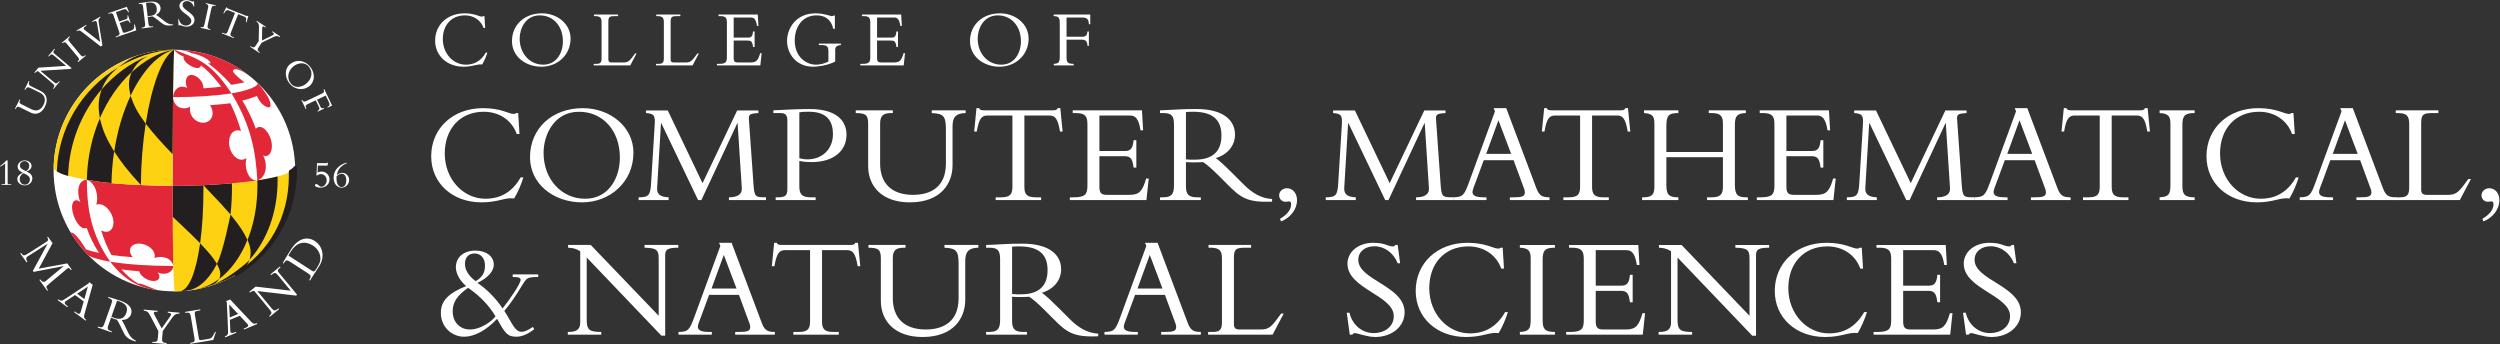 <?xml version="1.0" encoding="UTF-8" standalone="no"?>
<svg
   xmlns:dc="http://purl.org/dc/elements/1.1/"
   xmlns:cc="http://creativecommons.org/ns#"
   xmlns:rdf="http://www.w3.org/1999/02/22-rdf-syntax-ns#"
   xmlns:svg="http://www.w3.org/2000/svg"
   xmlns="http://www.w3.org/2000/svg"
   viewBox="0 0 693.013 95.36"
   height="95.36"
   width="693.013"
   xml:space="preserve"
   id="svg2"
   version="1.1"><rect x="0" y="0" width="693.013" height="95.36" fill="#333333" stroke="none"/><defs
     id="defs6" /><g
     transform="matrix(1.333,0,0,-1.333,0,95.36)"
     id="g10"><g
       transform="scale(0.1)"
       id="g12"><path
         id="path14"
         style="fill:#ffffff;fill-opacity:1;fill-rule:nonzero;stroke:none"
         d="m 1005.69,657.223 c -5.61,15.808 -20.229,26.175 -38.756,26.175 -28.387,0 -46.071,-20.566 -46.071,-49.125 0,-30.765 22.102,-53.375 47.942,-53.375 13.425,0 29.918,4.59 41.475,25.161 h 3.23 c -2.21,-7.653 -6.8,-18.188 -10.88,-24.821 -10.884,1.532 -18.36,-4.59 -38.415,-4.59 -34.508,0 -59.328,22.782 -59.328,54.227 0,32.977 25.5,56.777 61.027,56.777 21.414,0 30.594,-6.804 35.866,-6.804 1.87,0 2.72,0.507 3.06,1.023 h 2.55 l 1.53,-24.648 h -3.23" /><path
         id="path16"
         style="fill:#ffffff;fill-opacity:1;fill-rule:nonzero;stroke:none"
         d="m 1122.48,683.398 c -29.92,0 -41.82,-27.875 -41.82,-48.273 0,-31.785 21.59,-54.227 48.96,-54.227 27.71,0 40.97,24.477 40.97,48.618 0,31.617 -20.06,53.882 -48.11,53.882 z m 3.57,-106.75 c -33.32,0 -61.36,21.418 -61.36,53.204 0,33.828 26,57.8 62.21,57.8 32.13,0 59.66,-21.929 59.66,-52.527 0,-34.34 -27.53,-58.477 -60.51,-58.477" /><path
         id="path18"
         style="fill:#ffffff;fill-opacity:1;fill-rule:nonzero;stroke:none"
         d="m 1310.67,579.371 h -75.98 v 3.227 h 5.61 c 7.82,0 10.71,2.554 10.71,11.218 v 75.305 c 0,9.008 -2.72,12.75 -13.43,12.75 h -2.38 v 3.227 h 50.14 v -3.227 h -6.29 c -11.05,0 -13.94,-1.191 -13.94,-11.73 v -78.364 c 0,-4.589 1.87,-6.289 6.8,-6.289 h 24.99 c 10.03,0 13.09,3.91 23.8,18.7 h 3.05 l -13.08,-24.817" /><path
         id="path20"
         style="fill:#ffffff;fill-opacity:1;fill-rule:nonzero;stroke:none"
         d="m 1440.21,579.371 h -75.99 v 3.227 h 5.61 c 7.82,0 10.71,2.554 10.71,11.218 v 75.305 c 0,9.008 -2.72,12.75 -13.43,12.75 h -2.37 v 3.227 h 50.14 v -3.227 h -6.29 c -11.05,0 -13.94,-1.191 -13.94,-11.73 v -78.364 c 0,-4.589 1.87,-6.289 6.8,-6.289 h 24.99 c 10.02,0 13.09,3.91 23.79,18.7 h 3.07 l -13.09,-24.817" /><path
         id="path22"
         style="fill:#ffffff;fill-opacity:1;fill-rule:nonzero;stroke:none"
         d="m 1569.23,617.617 h -3.22 c -1.37,12.071 -4.59,13.426 -11.57,13.426 h -28.72 V 594.84 c 0,-7.82 2.89,-9.352 9.18,-9.352 h 26.17 c 11.9,0 15.47,4.59 19.72,19.207 h 3.06 l -2.72,-25.324 h -90.26 v 3.227 h 4.76 c 13.6,0 15.98,3.742 15.98,13.941 v 71.731 c 0,9.519 -2.21,13.601 -13.6,13.601 h -3.74 v 3.227 h 81.59 l 1.36,-23.629 h -3.05 c -2.22,14.449 -6.46,17.511 -12.58,17.511 h -35.87 v -41.816 h 30.43 c 6.12,0 9.01,2.891 9.86,12.746 h 3.22 v -32.293" /><path
         id="path24"
         style="fill:#ffffff;fill-opacity:1;fill-rule:nonzero;stroke:none"
         d="m 1736.85,587.359 c -16.83,-8.668 -38.42,-10.711 -45.56,-10.711 -37.22,0 -54.56,28.727 -54.56,53.547 0,25.496 17.85,57.457 59.32,57.457 18.19,0 30.26,-5.781 33.83,-5.781 1.53,0 2.89,0.34 3.91,1.192 h 2.38 v -27.54 h -3.4 c -4.59,21.25 -19.04,27.875 -34.85,27.875 -29.91,0 -45.21,-24.816 -45.21,-52.183 0,-34.848 24.48,-50.317 44.02,-50.317 7.83,0 16.49,1.7 26.01,6.461 v 21.418 c 0,9.688 -3.4,12.918 -13.6,12.918 h -6.29 v 3.059 h 45.9 v -3.059 c -8.5,-0.507 -11.9,-3.398 -11.9,-10.711 v -23.625" /><path
         id="path26"
         style="fill:#ffffff;fill-opacity:1;fill-rule:nonzero;stroke:none"
         d="m 1867.41,617.617 h -3.23 c -1.36,12.071 -4.59,13.426 -11.56,13.426 H 1823.9 V 594.84 c 0,-7.82 2.89,-9.352 9.18,-9.352 h 26.17 c 11.9,0 15.47,4.59 19.72,19.207 h 3.06 l -2.72,-25.324 h -90.26 v 3.227 h 4.76 c 13.6,0 15.98,3.742 15.98,13.941 v 71.731 c 0,9.519 -2.21,13.601 -13.6,13.601 h -3.74 v 3.227 h 81.59 l 1.36,-23.629 h -3.06 c -2.21,14.449 -6.46,17.511 -12.58,17.511 h -35.86 v -41.816 h 30.42 c 6.12,0 9.01,2.891 9.86,12.746 h 3.23 v -32.293" /><path
         id="path28"
         style="fill:#ffffff;fill-opacity:1;fill-rule:nonzero;stroke:none"
         d="m 2074.98,683.398 c -29.92,0 -41.82,-27.875 -41.82,-48.273 0,-31.785 21.6,-54.227 48.96,-54.227 27.71,0 40.97,24.477 40.97,48.618 0,31.617 -20.06,53.882 -48.11,53.882 z m 3.57,-106.75 c -33.32,0 -61.36,21.418 -61.36,53.204 0,33.828 26,57.8 62.21,57.8 32.13,0 59.67,-21.929 59.67,-52.527 0,-34.34 -27.54,-58.477 -60.52,-58.477" /><path
         id="path30"
         style="fill:#ffffff;fill-opacity:1;fill-rule:nonzero;stroke:none"
         d="m 2264.36,619.996 h -2.89 c -0.34,9.856 -3.91,12.918 -12.07,12.918 h -31.45 v -37.226 c 0,-9.516 2.05,-13.09 14.79,-13.09 v -3.227 h -41.3 v 3.227 c 10.54,0.683 12.41,2.89 12.41,16.66 v 66.637 c 0,10.878 -0.85,15.804 -12.75,15.976 v 3.227 h 76.15 v -20.059 h -2.89 c -0.17,9.863 -3.57,13.941 -14.11,13.941 h -32.3 v -39.949 h 33.66 c 6.29,0 9.35,3.571 9.86,10.879 h 2.89 v -29.914" /><path
         id="path32"
         style="fill:#ffffff;fill-opacity:1;fill-rule:nonzero;stroke:none"
         d="m 1074.58,436.762 c -9.9,27.902 -35.7,46.203 -68.4,46.203 -50.094,0 -81.293,-36.301 -81.293,-86.699 0,-54.293 39,-94.196 84.593,-94.196 23.7,0 52.8,8.106 73.2,44.395 h 5.7 c -3.9,-13.496 -12,-32.09 -19.2,-43.789 -19.2,2.695 -32.4,-8.106 -67.8,-8.106 -60.892,0 -104.692,40.196 -104.692,95.7 0,58.191 44.996,100.195 107.692,100.195 37.8,0 54,-12.004 63.3,-12.004 3.3,0 4.8,0.902 5.4,1.801 h 4.5 l 2.7,-43.5 h -5.7" /><path
         id="path34"
         style="fill:#ffffff;fill-opacity:1;fill-rule:nonzero;stroke:none"
         d="m 1204.18,482.965 c -52.8,0 -73.79,-49.199 -73.79,-85.203 0,-56.09 38.09,-95.692 86.39,-95.692 48.9,0 72.3,43.203 72.3,85.797 0,55.793 -35.4,95.098 -84.9,95.098 z m 6.3,-188.395 c -58.8,0 -108.3,37.793 -108.3,93.895 0,59.699 45.9,102 109.8,102 56.7,0 105.3,-38.703 105.3,-92.703 0,-60.594 -48.6,-103.192 -106.8,-103.192" /><path
         id="path36"
         style="fill:#ffffff;fill-opacity:1;fill-rule:nonzero;stroke:none"
         d="m 1451.68,299.375 -76.5,159.887 h -0.6 l -8.1,-134.996 c -0.9,-15.301 10.5,-18.602 24,-19.2 v -5.691 h -62.39 v 5.691 c 21.9,0 24.6,4.797 26.09,32.102 l 7.2,116.695 c 1.2,19.797 0.6,25.2 -18,26.399 v 5.402 h 45.3 l 72.3,-151.191 72,151.191 h 44.1 v -5.402 c -14.71,-1.199 -20.41,-1.496 -19.8,-11.699 l 9.6,-135.887 c 1.8,-27.61 4.19,-27.61 26.09,-27.61 v -5.691 h -77.09 v 5.691 c 14.1,0 27.89,3.899 26.7,19.797 l -8.7,134.399 h -0.6 l -74.7,-159.887 h -6.9" /><path
         id="path38"
         style="fill:#ffffff;fill-opacity:1;fill-rule:nonzero;stroke:none"
         d="m 1662.28,386.367 c 3.9,-0.898 10.5,-2.402 16.2,-2.402 32.7,0 53.7,22.203 53.7,52.5 0,23.398 -9.3,46.5 -49.2,46.5 -6.9,0 -13.5,0 -20.7,-1.203 z m 0,-58.203 c 0,-16.797 5.1,-23.098 24,-23.098 h 9.9 v -5.691 h -83.1 v 5.691 h 4.2 c 15.6,0 20.1,3.301 20.1,17.403 v 141.894 c 0,11.102 -3.6,15.899 -14.1,15.899 h -15 v 5.699 c 8.4,0.305 23.1,1.203 37.8,1.801 14.7,0.601 29.1,0.898 37.2,0.898 62.7,0 77.1,-30 77.1,-53.094 0,-35.101 -28.2,-57.3 -72.6,-57.3 -9,0 -16.5,0.601 -25.5,2.402 v -52.504" /><path
         id="path40"
         style="fill:#ffffff;fill-opacity:1;fill-rule:nonzero;stroke:none"
         d="m 2008.17,485.961 v -5.699 c -20.1,-0.301 -27.3,-8.399 -27.3,-27.594 v -81.004 c 0,-37.191 -23.7,-77.094 -88.79,-77.094 -57.3,0 -86.7,32.696 -86.7,75.598 v 87.594 c 0,19.203 -5.4,22.199 -25.8,22.5 v 5.699 h 77.09 v -5.699 h -2.7 c -16.49,0 -23.69,-4.5 -23.69,-21.899 v -83.398 c 0,-40.492 23.69,-64.789 68.39,-64.789 33.9,0 68.4,14.09 68.4,65.094 v 69.898 c 0,28.797 -4.5,33.895 -29.4,35.094 v 5.699 h 70.5" /><path
         id="path42"
         style="fill:#ffffff;fill-opacity:1;fill-rule:nonzero;stroke:none"
         d="m 2130.27,326.973 c 0,-16.203 5.4,-21.907 23.7,-21.907 h 11.1 v -5.691 h -94.49 v 5.691 h 11.09 c 18.31,0 23.7,5.704 23.7,21.907 V 475.16 h -52.2 c -11.99,0 -17.39,-6.898 -21.9,-33.297 h -5.4 l 4.8,48.602 h 5.71 c 0.29,-1.805 1.5,-3.004 3.3,-3.606 1.79,-0.593 3.89,-0.898 5.99,-0.898 h 144.3 c 4.2,0 8.7,0.898 9.3,4.504 h 5.7 l 4.8,-48.602 h -5.4 c -4.5,26.399 -9.9,33.297 -21.9,33.297 h -52.2 V 326.973" /><path
         id="path44"
         style="fill:#ffffff;fill-opacity:1;fill-rule:nonzero;stroke:none"
         d="m 2363.07,366.863 h -5.7 c -2.4,21.301 -8.1,23.703 -20.4,23.703 h -50.7 v -63.894 c 0,-13.801 5.1,-16.496 16.2,-16.496 h 46.2 c 21,0 27.3,8.094 34.8,33.887 h 5.4 l -4.8,-44.688 h -159.3 v 5.691 h 8.4 c 24,0 28.2,6.606 28.2,24.602 v 126.598 c 0,16.797 -3.9,23.996 -24,23.996 h -6.6 v 5.699 h 144 l 2.4,-41.699 h -5.4 c -3.9,25.504 -11.4,30.898 -22.2,30.898 h -63.3 v -73.793 h 53.7 c 10.8,0 15.9,5.098 17.4,22.5 h 5.7 v -57.004" /><path
         id="path46"
         style="fill:#ffffff;fill-opacity:1;fill-rule:nonzero;stroke:none"
         d="m 2466.27,383.965 c 7.2,-0.899 11.7,-0.598 18.6,-0.598 33.29,0 55.19,14.098 55.19,50.098 0,27.898 -12.59,49.5 -58.79,49.5 -5.7,0 -9.6,0 -15,-0.602 z m 0,-56.399 c 0,-17.996 7.2,-22.5 24,-22.5 h 6.9 v -5.691 h -84.9 v 5.691 h 5.1 c 17.7,0 24,4.797 24,24.903 v 126.297 c 0,18.597 -5.1,23.996 -22.5,23.996 h -6.6 v 5.699 c 7.2,0 25.5,1.203 37.8,1.801 12.3,0.601 18.3,0.898 37.8,0.898 55.49,0 80.4,-22.797 80.4,-53.398 0,-22.5 -15.31,-41.395 -39.91,-48.598 11.11,-8.695 20.11,-17.098 34.2,-31.195 l 23.7,-23.703 c 17.7,-17.703 36,-28.797 59.11,-30.301 v -5.391 c -52.5,-2.402 -66,8.992 -92.7,35.692 l -19.8,19.797 c -13.2,13.203 -23.7,21.902 -30.9,26.703 -7.5,-0.297 -12.3,-0.598 -20.4,-0.598 -6.6,0 -10.5,0.301 -15.3,0.598 v -50.7" /><path
         id="path48"
         style="fill:#ffffff;fill-opacity:1;fill-rule:nonzero;stroke:none"
         d="m 2661.87,260.371 c 15,8.699 23.1,19.199 23.1,30 0,3.594 -1.21,6.301 -4.2,6.301 -2.71,0 -3.9,-0.902 -7.2,-0.902 -7.8,0 -13.5,5.695 -13.5,13.496 0,8.097 7.19,14.699 16.19,14.699 12.01,0 21,-10.488 21,-24.895 0,-18.601 -13.5,-36.601 -33.3,-44.101 l -2.09,5.402" /><path
         id="path50"
         style="fill:#ffffff;fill-opacity:1;fill-rule:nonzero;stroke:none"
         d="m 5162.24,260.371 c 15,8.699 23.1,19.199 23.1,30 0,3.594 -1.2,6.301 -4.2,6.301 -2.71,0 -3.9,-0.902 -7.2,-0.902 -7.8,0 -13.5,5.695 -13.5,13.496 0,8.097 7.19,14.699 16.2,14.699 12,0 20.99,-10.488 20.99,-24.895 0,-18.601 -13.49,-36.601 -33.3,-44.101 l -2.09,5.402" /><path
         id="path52"
         style="fill:#ffffff;fill-opacity:1;fill-rule:nonzero;stroke:none"
         d="m 2880.6,299.375 -76.49,159.887 h -0.6 l -8.1,-134.996 c -0.9,-15.301 10.5,-18.602 24,-19.2 v -5.691 h -62.4 v 5.691 c 21.89,0 24.6,4.797 26.1,32.102 l 7.2,116.695 c 1.2,19.797 0.6,25.2 -18,26.399 v 5.402 h 45.3 l 72.29,-151.191 72,151.191 h 44.1 v -5.402 c -14.7,-1.199 -20.4,-1.496 -19.79,-11.699 l 9.59,-135.887 c 1.79,-27.61 4.2,-27.61 26.1,-27.61 v -5.691 h -77.1 v 5.691 c 14.1,0 27.9,3.899 26.7,19.797 l -8.69,134.399 h -0.61 l -74.7,-159.887 h -6.9" /><path
         id="path54"
         style="fill:#ffffff;fill-opacity:1;fill-rule:nonzero;stroke:none"
         d="m 3116.11,465.262 -25.51,-69.895 h 51.9 z m -30.61,-83.094 -17.4,-47.102 c -2.09,-5.691 -6,-14.695 -6,-18.894 0,-8.106 7.81,-11.106 24.3,-11.106 h 4.81 v -5.691 h -69.3 v 5.691 c 19.49,0.305 22.79,3.606 32.4,29.7 l 54.59,149.097 -2.69,6.602 h 26.09 l 62.7,-166.5 c 6,-15.899 12.3,-18.899 27.3,-18.899 v -5.691 h -82.5 v 5.691 h 7.8 c 17.1,0 23.4,1.809 23.4,10.207 0,4.793 -2.1,9.297 -3.3,12.293 l -20.1,54.602 h -62.1" /><path
         id="path56"
         style="fill:#ffffff;fill-opacity:1;fill-rule:nonzero;stroke:none"
         d="m 3310.82,326.973 c 0,-16.203 5.39,-21.907 23.69,-21.907 h 11.1 v -5.691 h -94.5 v 5.691 h 11.11 c 18.29,0 23.69,5.704 23.69,21.907 V 475.16 h -52.19 c -12.01,0 -17.4,-6.898 -21.91,-33.297 h -5.39 l 4.8,48.602 h 5.7 c 0.3,-1.805 1.49,-3.004 3.29,-3.606 1.81,-0.593 3.91,-0.898 6.01,-0.898 h 144.29 c 4.2,0 8.7,0.898 9.3,4.504 h 5.69 l 4.81,-48.602 h -5.39 c -4.51,26.399 -9.91,33.297 -21.91,33.297 h -52.19 V 326.973" /><path
         id="path58"
         style="fill:#ffffff;fill-opacity:1;fill-rule:nonzero;stroke:none"
         d="m 3465.31,388.465 v -57 c 0,-19.492 3.9,-26.399 24,-26.399 h 0.9 v -5.691 h -75.29 v 5.691 h 1.79 c 17.7,0 23.7,4.797 23.7,21.907 v 131.992 c 0,15.594 -5.1,20.098 -21.6,21.297 v 5.699 h 71.4 v -5.699 c -21.3,0 -24.9,-5.703 -24.9,-28.797 v -52.199 h 117.6 v 59.097 c 0,15.899 -5.1,21.899 -23.7,21.899 h -5.7 v 5.699 h 77.09 v -5.699 c -18,-0.598 -22.79,-6 -22.79,-24.598 V 331.172 c 0,-21.309 5.99,-26.106 23.99,-26.106 h 3 v -5.691 h -84.89 v 5.691 h 9.3 c 19.5,0 23.7,6.907 23.7,22.5 v 60.899 h -117.6" /><path
         id="path60"
         style="fill:#ffffff;fill-opacity:1;fill-rule:nonzero;stroke:none"
         d="m 3791.7,366.863 h -5.69 c -2.4,21.301 -8.1,23.703 -20.4,23.703 h -50.7 v -63.894 c 0,-13.801 5.09,-16.496 16.2,-16.496 h 46.2 c 21,0 27.29,8.094 34.79,33.887 h 5.4 l -4.8,-44.688 h -159.29 v 5.691 h 8.4 c 24.01,0 28.2,6.606 28.2,24.602 v 126.598 c 0,16.797 -3.9,23.996 -24,23.996 h -6.6 v 5.699 h 143.99 l 2.41,-41.699 h -5.4 c -3.9,25.504 -11.4,30.898 -22.2,30.898 h -63.3 v -73.793 h 53.7 c 10.8,0 15.9,5.098 17.4,22.5 h 5.69 v -57.004" /><path
         id="path62"
         style="fill:#ffffff;fill-opacity:1;fill-rule:nonzero;stroke:none"
         d="m 3964.2,299.375 -76.49,159.887 h -0.61 l -8.09,-134.996 c -0.9,-15.301 10.5,-18.602 23.99,-19.2 v -5.691 h -62.39 v 5.691 c 21.89,0 24.6,4.797 26.09,32.102 l 7.21,116.695 c 1.2,19.797 0.6,25.2 -18,26.399 v 5.402 h 45.3 l 72.29,-151.191 72,151.191 h 44.09 v -5.402 c -14.69,-1.199 -20.39,-1.496 -19.79,-11.699 l 9.6,-135.887 c 1.8,-27.61 4.2,-27.61 26.1,-27.61 v -5.691 h -77.1 v 5.691 c 14.1,0 27.9,3.899 26.7,19.797 l -8.7,134.399 h -0.6 l -74.69,-159.887 h -6.91" /><path
         id="path64"
         style="fill:#ffffff;fill-opacity:1;fill-rule:nonzero;stroke:none"
         d="m 4199.7,465.262 -25.5,-69.895 h 51.9 z m -30.59,-83.094 -17.41,-47.102 c -2.1,-5.691 -5.99,-14.695 -5.99,-18.894 0,-8.106 7.79,-11.106 24.29,-11.106 h 4.8 v -5.691 h -69.3 v 5.691 c 19.5,0.305 22.81,3.606 32.41,29.7 l 54.59,149.097 -2.7,6.602 h 26.1 l 62.7,-166.5 c 6,-15.899 12.3,-18.899 27.3,-18.899 v -5.691 h -82.5 v 5.691 h 7.81 c 17.1,0 23.39,1.809 23.39,10.207 0,4.793 -2.1,9.297 -3.3,12.293 l -20.09,54.602 h -62.1" /><path
         id="path66"
         style="fill:#ffffff;fill-opacity:1;fill-rule:nonzero;stroke:none"
         d="m 4391.41,326.973 c 0,-16.203 5.4,-21.907 23.7,-21.907 h 11.11 v -5.691 h -94.51 v 5.691 h 11.11 c 18.3,0 23.7,5.704 23.7,21.907 V 475.16 h -52.21 c -11.99,0 -17.39,-6.898 -21.89,-33.297 h -5.4 l 4.8,48.602 h 5.69 c 0.31,-1.805 1.51,-3.004 3.31,-3.606 1.79,-0.593 3.89,-0.898 5.99,-0.898 h 144.3 c 4.2,0 8.7,0.898 9.3,4.504 h 5.7 l 4.8,-48.602 h -5.4 c -4.5,26.399 -9.9,33.297 -21.9,33.297 h -52.2 V 326.973" /><path
         id="path68"
         style="fill:#ffffff;fill-opacity:1;fill-rule:nonzero;stroke:none"
         d="m 4563.91,299.375 h -72.9 v 5.691 c 18.6,0.911 22.5,5.704 22.5,25.801 V 458.66 c 0,16.203 -5.7,20.703 -22.5,21.602 v 5.699 h 72.9 v -5.699 c -18.9,0 -25.5,-4.199 -25.5,-24.301 V 328.77 c 0,-17.696 4.8,-23.704 25.5,-23.704 v -5.691" /><path
         id="path70"
         style="fill:#ffffff;fill-opacity:1;fill-rule:nonzero;stroke:none"
         d="m 4766.4,436.762 c -9.9,27.902 -35.69,46.203 -68.4,46.203 -50.09,0 -81.29,-36.301 -81.29,-86.699 0,-54.293 39,-94.196 84.59,-94.196 23.7,0 52.81,8.106 73.21,44.395 h 5.69 c -3.9,-13.496 -11.99,-32.09 -19.2,-43.789 -19.2,2.695 -32.39,-8.106 -67.79,-8.106 -60.9,0 -104.7,40.196 -104.7,95.7 0,58.191 45,100.195 107.7,100.195 37.8,0 53.99,-12.004 63.3,-12.004 3.3,0 4.79,0.902 5.4,1.801 h 4.49 l 2.7,-43.5 h -5.7" /><path
         id="path72"
         style="fill:#ffffff;fill-opacity:1;fill-rule:nonzero;stroke:none"
         d="m 4876.58,465.262 -25.5,-69.895 h 51.89 z m -30.61,-83.094 -17.39,-47.102 c -2.1,-5.691 -6.01,-14.695 -6.01,-18.894 0,-8.106 7.81,-11.106 24.31,-11.106 h 4.79 v -5.691 h -69.29 v 5.691 c 19.5,0.305 22.8,3.606 32.4,29.7 l 54.59,149.097 -2.7,6.602 h 26.11 l 62.69,-166.5 c 6,-15.899 12.3,-18.899 27.3,-18.899 v -5.691 h -82.5 v 5.691 h 7.8 c 17.1,0 23.4,1.809 23.4,10.207 0,4.793 -2.1,9.297 -3.3,12.293 l -20.1,54.602 h -62.1" /><path
         id="path74"
         style="fill:#ffffff;fill-opacity:1;fill-rule:nonzero;stroke:none"
         d="m 5115.37,299.375 h -134.1 v 5.691 h 9.91 c 13.8,0 18.89,4.504 18.89,19.797 v 132.899 c 0,15.898 -4.8,22.5 -23.7,22.5 h -4.2 v 5.699 h 88.5 v -5.699 h -11.09 c -19.51,0 -24.6,-2.098 -24.6,-20.696 V 321.27 c 0,-8.106 3.3,-11.094 11.99,-11.094 h 44.1 c 17.69,0 23.1,6.894 42,32.988 h 5.4 l -23.1,-43.789" /><path
         id="path76"
         style="fill:#ffffff;fill-opacity:1;fill-rule:nonzero;stroke:none"
         d="m 986.684,188.262 c -12.297,0 -19.797,-8.399 -19.797,-21.602 0,-12.597 7.5,-24.894 22.199,-35.996 13.804,8.106 19.494,17.402 19.494,32.402 0,15.293 -8.697,25.196 -21.896,25.196 z M 977.688,30.176 c 17.394,0 39.892,11.699 52.792,27.293 -13.19,22.199 -31.792,42.004 -56.996,59.394 -22.796,-15.898 -32.097,-30 -32.097,-48.601 0,-22.793 14.703,-38.086 36.301,-38.086 z M 1119.28,144.766 v -5.403 c -16.8,0 -21.3,-1.492 -25.5,-5.691 -6,-6.004 -21,-36.906 -45,-64.805 16.5,-25.5 21.6,-43.496 36,-43.496 6,0 13.5,3.301 23.4,10.195 l 2.7,-4.797 c -12.9,-10.203 -25.5,-15.594 -36.9,-15.594 -18.6,0 -23.7,6.894 -40.2,37.188 -22.19,-23.691 -47.096,-37.188 -68.393,-37.188 -27.301,0 -48.602,21.59 -48.602,49.492 0,24.598 14.703,40.5 52.5,55.801 -12.898,11.094 -21.297,26.094 -21.297,38.996 0,21.004 16.196,34.793 40.797,34.793 22.205,0 38.095,-11.992 38.095,-29.09 0,-13.801 -12,-27.297 -33.896,-38.098 19.506,-13.203 37.806,-31.504 52.196,-53.105 14.1,17.695 37.5,51.297 37.5,59.394 0,4.2 -3.3,6.004 -16.5,6.004 v 5.403 h 53.1" /><path
         id="path78"
         style="fill:#ffffff;fill-opacity:1;fill-rule:nonzero;stroke:none"
         d="m 2806.34,64.969 c 6.31,-26.699 27.31,-42.293 50.71,-42.293 20.09,0 41.39,11.699 41.39,35.391 0,43.204 -96.3,56.407 -96.3,108.899 0,24.898 22.81,43.504 53.4,43.504 25.2,0 30.3,-7.5 40.8,-7.5 2.41,0 3.6,0.594 5.4,2.988 h 4.8 l 5.11,-38.086 h -5.11 c -8.4,21.594 -27.6,35.391 -48.29,35.391 -19.8,0 -33.61,-11.399 -33.61,-28.203 0,-42.598 96.3,-53.996 96.3,-109.192 0,-29.402 -26.1,-51.297 -61.2,-51.297 -16.49,0 -37.5,8.105 -41.7,8.105 -2.69,0 -4.79,-1.504 -5.99,-3.301 h -5.1 l -6.3,45.594 h 5.69" /><path
         id="path80"
         style="fill:#ffffff;fill-opacity:1;fill-rule:nonzero;stroke:none"
         d="m 3121.94,156.758 c -9.9,27.91 -35.69,46.211 -68.4,46.211 -50.1,0 -81.3,-36.309 -81.3,-86.699 0,-54.297 39.01,-94.2 84.6,-94.2 23.7,0 52.8,8.105 73.19,44.395 h 5.71 c -3.91,-13.496 -12,-32.09 -19.2,-43.789 -19.2,2.695 -32.4,-8.105 -67.79,-8.105 -60.9,0 -104.71,40.195 -104.71,95.703 0,58.184 45,100.196 107.69,100.196 37.82,0 54.01,-12.012 63.3,-12.012 3.3,0 4.81,0.906 5.41,1.805 h 4.5 l 2.69,-43.504 h -5.69" /><path
         id="path82"
         style="fill:#ffffff;fill-opacity:1;fill-rule:nonzero;stroke:none"
         d="m 3233.54,19.375 h -72.9 v 5.691 c 18.59,0.91 22.5,5.703 22.5,25.801 V 178.66 c 0,16.203 -5.7,20.703 -22.5,21.602 v 5.695 h 72.9 v -5.695 c -18.9,0 -25.5,-4.199 -25.5,-24.305 V 48.77 c 0,-17.695 4.8,-23.703 25.5,-23.703 V 19.375" /><path
         id="path84"
         style="fill:#ffffff;fill-opacity:1;fill-rule:nonzero;stroke:none"
         d="m 3395.23,86.863 h -5.69 c -2.41,21.301 -8.1,23.703 -20.4,23.703 h -50.71 V 46.672 c 0,-13.801 5.1,-16.496 16.21,-16.496 h 46.19 c 21,0 27.31,8.094 34.81,33.887 h 5.39 l -4.79,-44.688 h -159.3 v 5.691 h 8.4 c 23.99,0 28.2,6.606 28.2,24.602 V 176.27 c 0,16.796 -3.9,23.992 -23.99,23.992 h -6.61 v 5.695 h 143.99 l 2.4,-41.699 h -5.39 c -3.91,25.508 -11.41,30.898 -22.21,30.898 h -63.3 v -73.789 h 53.7 c 10.8,0 15.9,5.098 17.41,22.5 h 5.69 V 86.863" /><path
         id="path86"
         style="fill:#ffffff;fill-opacity:1;fill-rule:nonzero;stroke:none"
         d="M 3643.93,17.266 3488.53,179.863 V 51.172 c 0,-21.602 4.8,-26.105 30.3,-26.105 V 19.375 h -69.6 v 5.691 h 1.21 c 18.6,0 24.59,6.301 24.59,20.109 V 192.762 c -6.89,4.797 -14.69,7.199 -25.19,7.5 v 5.695 h 47.09 L 3638.23,58.672 V 178.066 c 0,18.301 -5.4,21.602 -29.4,22.196 v 5.695 h 70.2 v -5.695 c -22.5,0 -27.3,-3.895 -27.3,-15.594 V 17.266 h -7.8" /><path
         id="path88"
         style="fill:#ffffff;fill-opacity:1;fill-rule:nonzero;stroke:none"
         d="m 3868.63,156.758 c -9.9,27.91 -35.71,46.211 -68.4,46.211 -50.1,0 -81.3,-36.309 -81.3,-86.699 0,-54.297 38.99,-94.2 84.6,-94.2 23.7,0 52.79,8.105 73.19,44.395 h 5.71 c -3.9,-13.496 -12.01,-32.09 -19.2,-43.789 -19.2,2.695 -32.4,-8.105 -67.81,-8.105 -60.89,0 -104.68,40.195 -104.68,95.703 0,58.184 45,100.196 107.69,100.196 37.8,0 54,-12.012 63.29,-12.012 3.3,0 4.81,0.906 5.4,1.805 h 4.51 l 2.7,-43.504 h -5.7" /><path
         id="path90"
         style="fill:#ffffff;fill-opacity:1;fill-rule:nonzero;stroke:none"
         d="m 4034.53,86.863 h -5.71 c -2.4,21.301 -8.09,23.703 -20.4,23.703 h -50.69 V 46.672 c 0,-13.801 5.1,-16.496 16.2,-16.496 h 46.19 c 21.01,0 27.31,8.094 34.81,33.887 h 5.4 l -4.81,-44.688 h -159.28 v 5.691 h 8.39 c 24,0 28.2,6.606 28.2,24.602 V 176.27 c 0,16.796 -3.9,23.992 -24,23.992 h -6.6 v 5.695 h 144 l 2.4,-41.699 h -5.4 c -3.91,25.508 -11.41,30.898 -22.2,30.898 h -63.3 v -73.789 h 53.7 c 10.79,0 15.9,5.098 17.39,22.5 h 5.71 V 86.863" /><path
         id="path92"
         style="fill:#ffffff;fill-opacity:1;fill-rule:nonzero;stroke:none"
         d="m 4087.92,64.969 c 6.3,-26.699 27.31,-42.293 50.71,-42.293 20.1,0 41.39,11.699 41.39,35.391 0,43.204 -96.29,56.407 -96.29,108.899 0,24.898 22.8,43.504 53.39,43.504 25.21,0 30.31,-7.5 40.8,-7.5 2.41,0 3.61,0.594 5.41,2.988 h 4.79 l 5.11,-38.086 h -5.11 c -8.4,21.594 -27.6,35.391 -48.29,35.391 -19.81,0 -33.6,-11.399 -33.6,-28.203 0,-42.598 96.29,-53.996 96.29,-109.192 0,-29.402 -26.1,-51.297 -61.2,-51.297 -16.49,0 -37.5,8.105 -41.7,8.105 -2.69,0 -4.79,-1.504 -5.99,-3.301 h -5.1 l -6.3,45.594 h 5.69" /><path
         id="path94"
         style="fill:#ffffff;fill-opacity:1;fill-rule:nonzero;stroke:none"
         d="m 111.441,360.719 c 0,-138.746 112.454,-251.227 251.219,-251.227 138.77,0 251.246,112.481 251.246,251.227 0,138.738 -112.476,251.219 -251.246,251.219 -138.765,0 -251.219,-112.481 -251.219,-251.219" /><path
         id="path96"
         style="fill:#fcd213;fill-opacity:1;fill-rule:nonzero;stroke:none"
         d="m 613.883,366.313 c 0,-1.114 -4.469,-4.864 -9.242,-7.762 -0.114,-0.059 -0.231,-0.149 -0.344,-0.215 -6.504,-3.516 -15.668,-6.813 -27.106,-9.82 -11.726,-3.106 -26.199,-5.879 -42.097,-8.34 -15.953,-2.442 -33.664,-4.278 -52.797,-5.938 0,0.02 0,-0.039 0,0 -24.43,-2.207 -39.813,-3.144 -59.309,-4.101 -20.703,-0.86 -42.226,-1.309 -64.043,-1.27 0,-2.793 0.02,-5.586 0.02,-8.34 0.023,-19.648 0.082,-38.359 0.176,-55.976 0.492,-96.446 0.629,-96.387 3.519,-155.059 138.77,0 251.246,112.481 251.246,251.227 0,0 -0.023,3.633 -0.023,5.594" /><path
         id="path98"
         style="fill:#231f20;fill-opacity:1;fill-rule:nonzero;stroke:none"
         d="m 456.188,135.508 v 0.019 -0.019" /><path
         id="path100"
         style="fill:#231f20;fill-opacity:1;fill-rule:nonzero;stroke:none"
         d="m 358.965,320.527 c 0.023,-19.648 0.082,-38.359 0.176,-55.976 40.273,-38.125 40.273,-38.125 57.043,-54.942 4.441,31.914 6.906,70 6.863,112.207 -0.012,2.793 -0.035,5.547 -0.059,8.321 -25.445,-1.016 -42.226,-1.309 -64.043,-1.27 0,-2.793 0.02,-5.586 0.02,-8.34" /><path
         id="path102"
         style="fill:#231f20;fill-opacity:1;fill-rule:nonzero;stroke:none"
         d="m 451.148,166.699 c -8.8,14.317 -16.824,23.653 -35.003,42.774 -8.551,-61.172 -23.786,-98.848 -42.536,-99.649 1.582,0.059 4.032,0.196 5.614,0.313 2.007,0.136 4.437,0.332 6.445,0.488 25.992,2.324 48.352,22.285 65.48,56.074" /><path
         id="path104"
         style="fill:#231f20;fill-opacity:1;fill-rule:nonzero;stroke:none"
         d="m 479.301,269.238 c 0.023,0.391 -14.465,-75.449 -28.153,-102.539 7.872,-15.176 8.215,-21.211 5.04,-31.172 24.402,18.496 44.5,46.426 58.367,80.996 -8.871,18.106 -14.95,27.735 -35.254,52.715" /><path
         id="path106"
         style="fill:#231f20;fill-opacity:1;fill-rule:nonzero;stroke:none"
         d="m 407.363,113.438 c 5.473,0.917 5.172,1.074 15.282,3.32 l 6.023,1.758 c 18.555,5.742 21.816,8.672 27.586,17.246 -16.559,-12.461 -34.266,-20.098 -54.035,-23.164 l 5.144,0.84" /><path
         id="path108"
         style="fill:#231f20;fill-opacity:1;fill-rule:nonzero;stroke:none"
         d="m 519.023,175.078 c 36.235,41.035 58.356,98.985 58.262,165.098 0,2.793 -0.023,5.547 -0.094,8.34 -11.726,-3.106 -26.199,-5.879 -42.097,-8.34 0.226,-2.754 0.297,-5.606 0.297,-8.399 0.093,-42.988 -7.211,-82.07 -20.512,-115.097 7.465,-19.16 7.601,-27.207 4.144,-41.602" /><path
         id="path110"
         style="fill:#231f20;fill-opacity:1;fill-rule:nonzero;stroke:none"
         d="m 482.297,334.238 c -24.43,-2.207 -39.813,-3.144 -59.309,-4.101 34.446,-35.782 41.77,-44.199 56.313,-60.899 2.054,17.793 3.109,36.641 3.101,56.348 -0.015,2.832 -0.047,5.801 -0.105,8.652" /><path
         id="path112"
         style="fill:#231f20;fill-opacity:1;fill-rule:nonzero;stroke:none"
         d="m 307.582,598.969 c 14,5.676 27.461,11.543 54.574,13.066 v 0 c -18.355,-1.66 -37.523,-6.797 -54.574,-13.066" /><path
         id="path114"
         style="fill:#e22739;fill-opacity:1;fill-rule:nonzero;stroke:none"
         d="m 530.895,340.195 c -13.09,1.758 -24.043,23.864 -18.278,46.352 -18.394,-12.695 -39.121,13.437 -36.07,37.598 1.578,12.812 9.969,24.171 24.621,18.918 -5.953,20.437 -13.402,39.773 -22.121,57.597 -12.973,-1.652 -27.215,-3.019 -42.332,-4.074 13.437,-20.313 0.254,-39.188 -18.496,-36.172 -13.574,2.188 -26.25,16.438 -22.711,33.391 -11.02,-7.649 -33.606,-4.629 -35.738,19.433 -0.575,-51.074 -0.891,-116.425 -0.825,-184.371 66.762,-0.683 145,6.446 176.149,11.309 0,0 0,-0.098 0,0 -1.301,-0.098 -2.953,-0.117 -4.199,0.019" /><path
         id="path116"
         style="fill:#e22739;fill-opacity:1;fill-rule:nonzero;stroke:none"
         d="m 200.336,289.785 c 18.684,7.207 42.16,-25.097 33.937,-46.66 -3.781,-9.961 -13.609,-12.715 -23.89,-6.738 5.558,-18.828 12.769,-36.074 21.39,-51.309 13.2,-1.816 28.036,-3.398 44.266,-4.609 -13.027,16.035 -2.578,29.179 14.801,28.301 14.93,-0.762 34.707,-13.184 30.453,-30.157 13.43,6.075 36.156,1.153 38.895,-16.367 -0.645,37.676 -1.083,92.988 -1.2,158.281 0,2.852 -0.043,5.469 -0.043,8.34 -21.195,-0.058 -42.675,0.742 -64.062,1.602 -45.426,1.875 -76.309,4.511 -114.336,10.976 0,-0.117 0.016,0.118 0,0 19.488,-6.601 24.84,-35.586 19.789,-51.66" /><path
         id="path118"
         style="fill:#e22739;fill-opacity:1;fill-rule:nonzero;stroke:none"
         d="m 481.699,521.246 v 0 0 c 0.071,0.008 0.137,0.02 0.196,0.02 h -0.008 c 0,0 0.066,0.007 0.125,0.039 2.453,0.39 4.73,0.789 6.933,1.191 14.395,2.637 47.016,10.449 47.016,19.961 0,0 12.773,-12.824 22.18,-30.644 1.097,-1.946 1.839,-3.723 2.851,-6.516 1.102,-3.172 1.801,-6.817 1.684,-8.574 -0.414,-5.418 -3.871,-5.508 -7.473,-3.926 -0.363,0.137 -0.734,0.273 -1.148,0.469 -12.903,5.82 -17.153,17.675 -19.637,22.539 -6.566,-2.051 -17.422,-6.797 -26.43,-8.535 -1.062,-0.204 -2.976,-0.653 -4.066,-0.848 10.652,-17.551 20.773,-38.438 28.055,-58.672 12.656,13.008 32.453,-11.125 33.394,-34.426 0.574,-13.691 -5.574,-25.867 -18.098,-21.472 10.008,-18.536 6.829,-45.739 -12.179,-51.676 -3.184,60.961 -13.508,115.054 -53.656,180.941 h -0.012 v 0" /><path
         id="path120"
         style="fill:#e22739;fill-opacity:1;fill-rule:nonzero;stroke:none"
         d="m 481.426,521.117 v 0 0 0 0 c -31.988,48.887 -57.246,66.66 -89.692,79.473 -6.476,2.539 -28.449,11.144 -29.578,11.445 l 0.106,-0.215 v 0 c 5.73,-8.359 17.191,-13.308 19.672,-14.062 -0.704,-3.055 -0.161,-9.11 10.402,-16.778 1.633,-1.179 3.238,-2.128 4.781,-2.871 16.321,-8.535 19.899,-1.894 20.688,0.762 0.082,0.078 0.183,0.137 0.277,0.227 5,-3.684 14.691,-11.516 25.41,-23.633 6.176,-7.414 12,-13.879 16.406,-20.383 -10.093,-1.277 -23.472,-2.461 -36.714,-3.398 -0.746,16.035 -12.317,24.035 -19.59,26.73 -15.918,5.918 -21.133,-12.812 -14.254,-25.969 -12.582,6.789 -27.492,0.735 -29.578,-19.179 49.754,0.293 83.867,2.492 121.664,7.851 h 0.012 l -0.012,0.012" /><path
         id="path122"
         style="fill:#e22739;fill-opacity:1;fill-rule:nonzero;stroke:none"
         d="m 484.555,566.664 c -0.137,0.227 -0.262,1.074 -0.09,1.75 0.148,0.664 0.691,1.199 0.691,1.199 0,0 0.278,0.637 1.223,1.192 2.559,1.476 10.148,2.226 31.195,-12.305 -43.57,34.277 -90.484,48.34 -130.289,52.266 -5.629,0.625 -16.031,1.054 -16.031,1.054 12.672,-1.121 21.269,-4.48 23.277,-5.195 1.629,-0.547 2.91,-1.406 3.684,-2.098 0.078,0.02 0.137,0.02 0.137,0.02 2.5,-0.274 5.41,-0.793 8.953,-1.797 3.906,-1.133 10.386,-3.496 16.14,-6.242 5.793,-2.723 14.375,-8.848 14.422,-12.293 -1.324,-0.793 -1.738,-1.027 -5.64,0 14.859,-10.578 36.171,-30.527 48.757,-45.254 8.668,1.648 21.551,3.496 27.532,5.516 -0.414,-0.43 -19.672,14.015 -23.961,22.187" /><path
         id="path124"
         style="fill:#e22739;fill-opacity:1;fill-rule:nonzero;stroke:none"
         d="m 229.156,171.172 c -21.574,3.906 -33.953,7.129 -42.215,11.367 -1.371,0.723 -1.796,0.723 -2.113,0.781 -0.199,0.059 -12.277,12.422 -22.898,26.211 -7.727,10 -14.231,21.309 -14.926,22.344 0.074,-0.098 1.742,0 2.777,-0.312 11.278,-3.75 28.914,-34.571 29.11,-34.922 6.992,-2.578 16.07,-5.02 27.047,-7.246 -10.309,15.546 -18.961,32.988 -25.606,52.031 -15.668,-7.91 -35.652,33.515 -29.332,50.957 1.289,3.594 5.426,10.996 16.066,2.988 -8.007,18.418 -5.82,46.113 13.481,46.074 0.437,-61.074 8.808,-113.711 48.609,-170.273" /><path
         id="path126"
         style="fill:#e22739;fill-opacity:1;fill-rule:nonzero;stroke:none"
         d="M 359.828,158.711 C 357.645,150 345.449,141.66 328.176,148.73 c 8.078,-10.664 1.07,-19.863 -13.117,-17.304 -11.051,2.012 -24.153,10.898 -25.18,19.765 -13.652,1.075 -26.129,2.364 -37.227,3.907 10.551,-12.246 22.286,-22.246 34.969,-29.649 1.524,0.606 3.871,0.469 11.387,-2.187 9.644,-3.399 18.84,-7.91 28.437,-11.328 0,0 -2.023,0.312 -2.011,0.312 -7.321,1.113 -9.094,1.524 -13.188,2.324 -18.476,3.653 -50.73,14.16 -83.09,56.602 h -0.015 0.015 v 0 c 38.992,-6.016 76.973,-8.633 131.047,-8.965 -0.109,-1.055 -0.137,-2.48 -0.375,-3.496" /><path
         id="path128"
         style="fill:#fcd213;fill-opacity:1;fill-rule:nonzero;stroke:none"
         d="m 362.156,612.035 c -134.718,0 -248.097,-109.949 -250.679,-246.484 l 0.082,-0.223 c 0.101,-0.41 1.355,-2.93 6.632,-6.23 v 0 0 c 5.317,-3.332 13.133,-6.871 23.446,-9.508 12.773,-3.301 26.183,-5.977 38.672,-8.106 l 0.238,-0.039 c 38.027,-6.465 68.91,-9.101 114.336,-10.976 21.387,-0.86 42.867,-1.66 64.062,-1.602 -0.015,12.793 -0.093,85.778 0.493,156.235 0.07,9.093 0.179,18.593 0.324,28.144 0.535,45.91 1.523,92.649 2.394,98.789 v 0" /><path
         id="path130"
         style="fill:#231f20;fill-opacity:1;fill-rule:nonzero;stroke:none"
         d="m 482.516,139.863 c -14.203,-7.968 -16.973,-8.164 -36.055,-16.035 -5.301,-2.207 -10.273,-3.457 -15.754,-5.019 33.879,9.121 80.231,47.089 88.387,56.308 -4.121,-9.14 -7.239,-15.195 -17.231,-23.262 -2.761,-2.246 -14.75,-9.414 -19.347,-11.992" /><path
         id="path132"
         style="fill:#231f20;fill-opacity:1;fill-rule:nonzero;stroke:none"
         d="m 141.637,349.59 c -10.453,2.558 -18.129,6.176 -23.446,9.508 2.782,90.886 53.313,171.531 126.872,215.722 C 227.68,559.379 219.938,550.172 211.16,529.301 169.879,481.891 143.508,418.121 141.637,349.59" /><path
         id="path134"
         style="fill:#231f20;fill-opacity:1;fill-rule:nonzero;stroke:none"
         d="m 245.309,574.957 c 18.441,13.301 28.914,22.977 58.125,29.981 20.496,4.941 38.453,7.058 58.722,7.097 v 0 c -42.343,-1.797 -82.144,-16.289 -116.847,-37.078" /><path
         id="path136"
         style="fill:#231f20;fill-opacity:1;fill-rule:nonzero;stroke:none"
         d="m 231.871,334.531 c -18.348,1.778 -35.719,4.199 -51.324,6.914 1.039,45.532 10.562,89.215 27.047,127.887 6.375,-25.391 11.801,-39.062 29.742,-69.18 -3.215,-21.25 -5.106,-43.261 -5.465,-65.621" /><path
         id="path138"
         style="fill:#231f20;fill-opacity:1;fill-rule:nonzero;stroke:none"
         d="m 359.77,513.238 c -0.321,-27.656 -0.469,-56.093 -0.54,-78.066 -0.136,-21.738 -0.242,-37.492 -0.242,-40.539 -24.703,25.91 -37.933,40.469 -56.004,63.41 12.145,78.125 34.071,139.844 59.172,153.992 v 0 0 c -0.91,-7.422 -1.859,-51.785 -2.386,-98.797" /><path
         id="path140"
         style="fill:#231f20;fill-opacity:1;fill-rule:nonzero;stroke:none"
         d="m 271.582,516.227 c -15.793,-33.293 -27.598,-73.164 -34.098,-116.028 15.352,-22.832 24.844,-36.172 55.442,-69.633 0.363,44.907 3.984,88.481 10.082,127.661 -18.379,25.058 -24.203,36.984 -31.426,58" /><path
         id="path142"
         style="fill:#231f20;fill-opacity:1;fill-rule:nonzero;stroke:none"
         d="m 604.297,358.336 c 0.066,-2.754 0.137,-5.523 0.137,-8.316 0.136,-88.809 -43.211,-162.735 -111.121,-203.633 l -1.793,-1.348 c 31.902,19.59 72.21,52.715 97.871,107.5 27.496,54.043 24.492,113.774 24.492,113.774 -1.379,-2.43 -5.414,-5.547 -9.586,-7.977" /><path
         id="path144"
         style="fill:none;stroke:#231f20;stroke-width:7.5;stroke-linecap:round;stroke-linejoin:round;stroke-miterlimit:4;stroke-dasharray:none;stroke-opacity:1"
         d="m 604.297,358.336 c 0.066,-2.754 0.137,-5.523 0.137,-8.316 0.136,-88.809 -43.211,-162.735 -111.121,-203.633 l -1.793,-1.348 c 31.902,19.59 72.21,52.715 97.871,107.5 27.496,54.043 24.492,113.774 24.492,113.774 -1.379,-2.43 -5.414,-5.547 -9.586,-7.977 z" /><path
         id="path146"
         style="fill:#231f20;fill-opacity:1;fill-rule:nonzero;stroke:none"
         d="m 307.582,598.969 c -36.644,-14.364 -69.648,-38.965 -96.359,-69.637 -7.317,-22.844 -7.297,-35.598 -3.629,-60 16.301,38.094 39.066,71.102 65.996,95.77 8.297,14.355 13.48,22.949 33.992,33.867" /><path
         id="path148"
         style="fill:#231f20;fill-opacity:1;fill-rule:nonzero;stroke:none"
         d="m 271.488,516.07 c -4.523,20.516 -4.883,30.946 1.996,48.817 26.219,24.152 56.461,42.109 88.672,47.148 -35.265,-9.441 -67.23,-46.433 -90.668,-95.965" /><path
         id="path150"
         style="fill:#ffffff;fill-opacity:1;fill-rule:nonzero;stroke:none"
         d="m 59.785,547.016 1.449,-0.703 c -2.453,-5.118 -1.309,-7.95 3.551,-10.36 l 20.453,-10.156 c 9.406,-4.68 16.524,-15.656 8.34,-32.109 -7.168,-14.465 -19.09,-17.813 -29.957,-12.442 L 41.48,492.25 c -4.836,2.383 -6.289,1.398 -8.918,-3.711 l -1.441,0.703 9.668,19.492 1.441,-0.711 -0.332,-0.683 c -2.07,-4.18 -1.855,-6.543 2.551,-8.731 l 21.082,-10.461 c 10.234,-5.078 19.352,-2.128 24.961,9.18 4.242,8.567 5.012,19.024 -7.879,25.43 l -17.668,8.781 c -7.289,3.594 -9.125,3.094 -12.551,-3.047 l -1.445,0.711 8.836,17.813" /><path
         id="path152"
         style="fill:#ffffff;fill-opacity:1;fill-rule:nonzero;stroke:none"
         d="M 147.383,572.125 84.062,568.148 111.82,544.77 c 4.668,-3.934 6.508,-3.692 11.145,1.796 l 1.234,-1.035 -12.656,-15.039 -1.215,1.047 0.219,0.262 c 3.363,3.996 3.09,6.437 0.129,8.945 l -31.832,26.836 c -2.281,-0.613 -4.219,-1.863 -6.215,-4.051 l -1.227,1.043 8.559,10.129 57.465,3.719 -25.766,21.711 c -3.949,3.308 -5.625,2.754 -10.129,-2.324 l -1.218,1.054 12.753,15.125 1.235,-1.023 c -4.106,-4.856 -4.113,-6.594 -1.602,-8.711 l 36.114,-30.441 -1.43,-1.688" /><path
         id="path154"
         style="fill:#ffffff;fill-opacity:1;fill-rule:nonzero;stroke:none"
         d="m 178.207,599.359 -15.828,-13.132 -1.027,1.25 c 3.875,3.523 3.859,5.273 0.23,9.636 l -23.035,27.735 c -2.918,3.527 -4.957,3.468 -8.774,0.644 l -1.023,1.242 15.813,13.133 1.023,-1.238 c -4.086,-3.41 -4.762,-5.5 -1.137,-9.883 l 22.914,-27.609 c 3.188,-3.828 5.313,-4.266 9.828,-0.535 l 1.016,-1.243" /><path
         id="path156"
         style="fill:#ffffff;fill-opacity:1;fill-rule:nonzero;stroke:none"
         d="m 209.371,618.754 -39,30.207 c -4.508,3.543 -6.035,4.129 -10.484,1.523 l -0.821,1.387 20.09,11.777 0.821,-1.386 c -6.641,-4.094 -7.344,-6.574 -3.993,-9.102 l 32.313,-25.019 -6.145,36.902 c -0.394,2.52 -0.82,4.258 -1.414,5.254 -1.269,2.199 -3.597,2.012 -8.586,-0.906 l -0.797,1.406 16.926,9.922 0.821,-1.387 c -3.813,-2.238 -4.75,-5.129 -3.844,-10.684 l 7.773,-47.753 -3.66,-2.141" /><path
         id="path158"
         style="fill:#ffffff;fill-opacity:1;fill-rule:nonzero;stroke:none"
         d="m 271.539,668.395 -1.512,-0.508 c -2.617,5.449 -4.347,5.574 -7.644,4.433 l -13.528,-4.66 5.907,-17.039 c 1.258,-3.683 2.879,-3.937 5.828,-2.902 l 12.332,4.23 c 5.586,1.922 6.531,4.656 6.16,12.246 l 1.445,0.477 2.817,-12.352 -42.485,-14.64 -0.527,1.515 2.242,0.789 c 6.41,2.188 6.918,4.329 5.262,9.133 l -11.652,33.77 c -1.52,4.472 -3.239,6.043 -8.594,4.199 l -1.766,-0.606 -0.519,1.524 38.402,13.25 4.492,-10.899 -1.465,-0.515 c -3.379,6.433 -5.879,7.195 -8.761,6.211 l -16.868,-5.832 6.786,-19.688 14.312,4.942 c 2.879,0.988 3.77,2.824 2.582,7.617 l 1.508,0.508 5.246,-15.203" /><path
         id="path160"
         style="fill:#ffffff;fill-opacity:1;fill-rule:nonzero;stroke:none"
         d="m 307.113,680.141 c 1.364,0.07 2.453,0.117 4.297,0.351 2.266,0.266 3.606,0.5 5.703,0.86 2.172,-1.141 5.407,-3.211 9.535,-6.465 l 6.211,-4.903 c 8.371,-6.582 12.532,-9.324 27.153,-6.894 l -0.164,1.515 c -6.543,-0.363 -12.028,2.137 -17.575,6.504 l -7.437,5.86 c -4.414,3.496 -7.191,5.535 -10.602,7.597 6.649,2.84 10.293,8.641 9.551,14.942 -1.015,8.562 -8.758,14.121 -24.312,12.254 -5.453,-0.625 -7.118,-0.907 -10.559,-1.492 -3.422,-0.579 -8.504,-1.516 -10.508,-1.75 l 0.172,-1.602 1.856,0.215 c 4.863,0.578 6.476,-0.77 7.105,-5.965 l 4.207,-35.391 c 0.66,-5.605 -0.926,-7.168 -5.894,-7.773 l -1.426,-0.176 0.191,-1.582 23.785,2.832 -0.195,1.582 -1.93,-0.215 c -4.707,-0.566 -6.863,0.457 -7.472,5.496 z m -3.465,29.16 c 1.504,0.344 2.582,0.48 4.172,0.664 12.946,1.535 17.2,-4.082 18.118,-11.922 1.21,-10.059 -4.458,-14.746 -13.793,-15.832 -1.942,-0.242 -3.18,-0.488 -5.215,-0.469 l -3.282,27.559" /><path
         id="path162"
         style="fill:#ffffff;fill-opacity:1;fill-rule:nonzero;stroke:none"
         d="m 372.133,675.277 c 1.203,-7.644 6.758,-12.488 13.336,-12.996 5.652,-0.441 11.902,2.371 12.429,9.032 0.942,12.148 -25.843,18 -24.691,32.753 0.555,6.985 7.359,11.731 15.973,11.067 7.093,-0.559 8.355,-2.805 11.289,-3.028 0.679,-0.05 1.039,0.079 1.605,0.743 l 1.332,-0.129 0.625,-10.809 -1.449,0.125 c -1.894,6.25 -6.98,10.539 -12.809,10.996 -5.562,0.442 -9.71,-2.468 -10.066,-7.195 -0.922,-11.953 25.902,-17.305 24.684,-32.844 -0.629,-8.25 -8.457,-13.847 -18.344,-13.054 -4.637,0.371 -10.363,3.105 -11.535,3.191 -0.766,0.059 -1.387,-0.32 -1.785,-0.801 l -1.422,0.11 -0.758,12.957 1.586,-0.118" /><path
         id="path164"
         style="fill:#ffffff;fill-opacity:1;fill-rule:nonzero;stroke:none"
         d="m 437.207,653.09 -20.09,4.355 0.344,1.582 c 5.184,-0.879 6.555,0.235 7.738,5.762 l 7.676,35.227 c 0.98,4.461 -0.312,6.043 -4.895,7.304 l 0.333,1.571 20.105,-4.375 -0.348,-1.563 c -5.187,1.113 -7.277,0.352 -8.492,-5.183 l -7.625,-35.051 c -1.062,-4.891 -0.101,-6.836 5.602,-8.055 l -0.348,-1.574" /><path
         id="path166"
         style="fill:#ffffff;fill-opacity:1;fill-rule:nonzero;stroke:none"
         d="m 479.867,647.016 c -1.691,-4.258 -0.863,-6.297 3.957,-8.203 l 2.879,-1.161 -0.582,-1.496 -24.793,9.836 0.598,1.473 2.918,-1.121 c 4.789,-1.934 6.804,-0.989 8.492,3.25 l 15.414,38.867 -13.687,5.441 c -3.161,1.239 -5.301,0 -9.208,-6.476 l -1.429,0.578 6.328,12.246 1.488,-0.598 c -0.109,-0.507 0.078,-0.964 0.492,-1.289 0.414,-0.34 0.922,-0.644 1.481,-0.867 l 37.848,-14.992 c 1.105,-0.418 2.375,-0.672 2.91,0.195 l 1.492,-0.566 -3.797,-13.231 -1.406,0.547 c 1.566,7.383 0.867,9.746 -2.285,11.016 l -13.68,5.41 -15.43,-38.859" /><path
         id="path168"
         style="fill:#ffffff;fill-opacity:1;fill-rule:nonzero;stroke:none"
         d="m 566.039,641.5 c 4.836,2.363 4.289,4.441 -0.211,7.43 l 0.906,1.367 15.903,-10.633 -0.903,-1.34 c -5.023,2.852 -8.316,2.324 -12.492,0.332 l -24.91,-11.992 -7.031,-10.547 c -2.512,-3.719 -2.164,-6.082 2.14,-8.953 l 0.903,-0.625 -0.903,-1.32 -19.312,12.929 0.851,1.34 1.364,-0.91 c 4.355,-2.918 6.703,-2.148 9.011,1.309 l 6.614,9.922 0.551,27.929 c 0.187,7.715 -0.782,9.805 -5.254,12.981 l 0.898,1.336 18.711,-12.508 -0.895,-1.328 c -5.503,3.652 -6.726,2.547 -6.777,-2.09 l -0.363,-24.902 21.199,10.273" /><path
         id="path170"
         style="fill:#ffffff;fill-opacity:1;fill-rule:nonzero;stroke:none"
         d="m 643.02,536.07 c 12.097,9.246 12.464,26.746 2.757,39.481 -10.918,14.336 -28.277,17.394 -41.668,7.179 -12.562,-9.589 -12.582,-27.16 -2.531,-40.351 9.949,-13.047 27.817,-16.672 41.442,-6.309 z m -7.079,4.637 c -9.539,-7.273 -23.23,-9.422 -31.601,1.543 -8.246,10.82 -5.871,26.152 6.683,35.742 8.094,6.153 22.704,9.875 31.735,-1.98 8.488,-11.094 5.719,-25.762 -6.817,-35.305" /><path
         id="path172"
         style="fill:#ffffff;fill-opacity:1;fill-rule:nonzero;stroke:none"
         d="m 660.762,483.188 -0.621,1.289 c 4.355,2.277 4.953,4.523 3.203,8.203 l -6.75,14.133 -16.711,-7.981 c -4.293,-2.039 -5.469,-3.75 -2.695,-9.473 l -1.481,-0.671 -8.848,18.554 1.454,0.684 c 2.554,-4.582 3.96,-4.953 10.14,-1.992 l 29.938,14.285 c 4.906,2.324 6.937,3.789 4.441,9.152 l 1.461,0.684 16.336,-34.219 -9.012,-4.297 -0.621,1.309 c 4.379,2.168 5.484,4.59 3.246,9.304 l -6.933,14.512 -17.957,-8.543 7.214,-15.117 c 1.364,-2.832 3.625,-3.449 7.012,-2.109 l 0.621,-1.282 -13.437,-6.425" /><path
         id="path174"
         style="fill:#ffffff;fill-opacity:1;fill-rule:nonzero;stroke:none"
         d="m 68.32,151.992 30.461,56.153 -0.129,0.195 -41.109,-26.231 c -4.652,-2.968 -3.188,-6.992 -0.516,-11.074 l -1.66,-1.211 -13.227,18.223 1.691,1.191 c 4.621,-6.386 6.594,-6.152 14.871,-0.8 l 35.574,22.597 c 6.036,3.828 7.485,5.156 3.902,10.84 l 1.551,1.152 9.601,-13.222 -28.789,-53.106 59.34,10.996 9.32,-12.851 -1.551,-1.172 c -3.468,4.062 -4.777,5.644 -7.625,3.301 L 102.406,125.43 c -7.648,-6.387 -7.14,-7.071 -2.523,-13.457 l -1.668,-1.231 -16.308,22.52 1.664,1.191 c 2.977,-4.121 7.039,-7.324 11.414,-3.594 l 37.371,30.996 -0.109,0.176 -62.469,-12.09 -1.457,2.051" /><path
         id="path176"
         style="fill:#ffffff;fill-opacity:1;fill-rule:nonzero;stroke:none"
         d="m 174.117,88.555 -5.84,-20.176 c -0.285,-1.113 -0.625,-2.891 -1.644,-4.258 -1.813,-2.441 -4.028,-1.621 -8.981,2.031 l -2.265,1.68 -1.215,-1.641 23.949,-17.637 1.203,1.66 c -4.328,3.164 -5.531,5.391 -3.863,11.309 l 17.336,61.739 -7.578,5.566 -0.625,-2.5 -47.715,-31.621 c -8.324,-5.527 -10.02,-5.781 -15.719,-1.699 l -1.226,-1.68 20.109,-14.766 1.223,1.641 -1.399,1.035 c -4.765,3.496 -6.406,6.035 -4.687,8.398 0.91,1.211 3.961,3.027 5.797,4.219 l 15.109,9.941 z m 1.344,4.922 -15.078,11.074 22.32,14.863 z" /><path
         id="path178"
         style="fill:#ffffff;fill-opacity:1;fill-rule:nonzero;stroke:none"
         d="m 230.938,54.688 c 1.605,-0.664 2.878,-1.23 5.14,-2.031 2.746,-0.977 4.414,-1.445 6.992,-2.246 1.868,-2.5 4.379,-6.699 7.278,-12.812 l 4.343,-9.102 c 5.868,-12.266 9.071,-17.773 27.184,-23.301 l 0.652,1.836 C 274.863,10.332 269.973,16.309 266.109,24.434 l -5.211,10.938 c -3.078,6.465 -5.117,10.43 -7.839,14.707 9.211,-0.508 16.703,4.062 19.406,11.699 3.691,10.41 -2.02,21.133 -20.887,27.832 -6.617,2.363 -8.703,2.969 -12.93,4.258 -4.261,1.27 -10.636,3.047 -13.058,3.945 l -0.703,-1.953 2.238,-0.781 c 5.926,-2.109 7.016,-4.551 4.754,-10.879 L 216.664,41.309 c -2.43,-6.816 -5.137,-7.695 -11.152,-5.566 l -1.723,0.625 -0.699,-1.953 28.844,-10.234 0.679,1.934 -2.347,0.84 c -5.7,2.031 -7.602,4.434 -5.438,10.527 z m 12.554,35.391 c 1.895,-0.469 3.223,-0.918 5.16,-1.582 15.696,-5.625 17.387,-14.453 14.008,-23.926 -4.332,-12.226 -13.48,-14.355 -24.773,-10.371 -2.364,0.82 -3.918,1.27 -6.262,2.441 l 11.867,33.438" /><path
         id="path180"
         style="fill:#ffffff;fill-opacity:1;fill-rule:nonzero;stroke:none"
         d="m 353.613,56.992 c 3.981,5.625 2.067,7.637 -4.824,8.223 l 0.172,2.051 24.375,-2.09 -0.195,-2.031 c -7.364,0.098 -10.754,-2.559 -14.196,-7.363 L 338.492,26.992 337.105,10.859 c -0.5,-5.703 1.372,-8.145 7.954,-8.711 L 346.449,2.031 346.266,0 316.637,2.5 316.82,4.551 318.84,4.375 c 6.707,-0.527 8.863,1.758 9.301,7.031 l 1.293,15.176 -16.621,31.602 c -4.567,8.75 -6.93,10.449 -13.911,11.289 l 0.176,2.051 28.672,-2.48 -0.195,-2.031 c -8.395,0.742 -9.094,-1.309 -6.282,-6.523 l 14.965,-28.066 17.375,24.57" /><path
         id="path182"
         style="fill:#ffffff;fill-opacity:1;fill-rule:nonzero;stroke:none"
         d="m 443.492,8.438 -47.664,-8.086 -0.32,2.031 3.5,0.586 c 4.914,0.84 6.457,2.754 5.535,8.164 l -7.98,47.266 c -0.961,5.645 -3.063,7.695 -9.782,6.562 l -1.484,-0.254 -0.34,2.031 31.453,5.312 0.344,-2.031 -3.938,-0.684 c -6.953,-1.152 -8.621,-2.207 -7.507,-8.828 l 8.3,-49.16 c 0.473,-2.852 1.844,-3.75 4.942,-3.203 l 15.664,2.617 c 6.277,1.094 7.797,3.848 12.937,14.258 l 1.926,0.352 -5.586,-16.934" /><path
         id="path184"
         style="fill:#ffffff;fill-opacity:1;fill-rule:nonzero;stroke:none"
         d="m 498.637,58.75 14.277,-15.352 c 0.832,-0.859 2.149,-2.051 2.813,-3.652 1.152,-2.793 -0.664,-4.277 -6.364,-6.641 l -2.601,-1.074 0.789,-1.895 27.445,11.445 -0.781,1.914 c -5.004,-2.09 -7.516,-1.953 -11.711,2.461 l -43.992,46.68 -8.684,-3.613 1.82,-1.836 2.567,-57.148 C 474.625,20 474.004,18.457 467.551,15.645 l 0.777,-1.895 23.063,9.629 -0.789,1.914 -1.61,-0.703 c -5.469,-2.266 -8.488,-2.383 -9.621,0.312 -0.57,1.406 -0.539,4.961 -0.621,7.149 l -0.762,18.086 z m -3.535,3.691 -17.25,-7.207 -1.235,26.777 z" /><path
         id="path186"
         style="fill:#ffffff;fill-opacity:1;fill-rule:nonzero;stroke:none"
         d="m 615.609,100.645 -80.496,9.531 29.571,-35.782 c 4.929,-5.976 7.304,-6.133 14.402,-0.293 l 1.289,-1.582 -19.34,-15.976 -1.289,1.601 0.328,0.274 c 5.16,4.258 5.391,7.402 2.211,11.211 L 528.43,110.645 c -3.043,-0.235 -5.762,-1.348 -8.739,-3.692 l -1.336,1.563 13.094,10.82 73.098,-8.477 -27.422,33.204 c -4.195,5.058 -6.457,4.707 -13.277,-0.606 l -1.309,1.582 19.516,16.113 1.312,-1.562 c -6.265,-5.176 -6.679,-7.363 -4.008,-10.625 l 38.446,-46.504 -2.196,-1.816" /><path
         id="path188"
         style="fill:#ffffff;fill-opacity:1;fill-rule:nonzero;stroke:none"
         d="m 641.816,146.074 c 5.254,-3.418 5.164,-6.543 1.989,-11.426 l -0.996,-1.562 1.726,-1.113 18.785,29.062 c 14.844,22.988 5.278,44.238 -8.414,53.086 -15,9.649 -34.066,6.914 -49.551,-17.031 -3.058,-4.746 -6.542,-10.352 -9.585,-15.469 -3.04,-5.098 -5.735,-9.668 -7.723,-13.144 l 1.734,-1.114 1.149,1.817 c 3.48,5.351 5.925,5.957 11.828,2.148 z m -42.011,37.852 c 0.621,1.152 1.933,3.75 4.355,7.48 8.207,12.735 15.559,17.11 22.426,18.574 8.824,1.915 17.516,-0.976 24.242,-5.351 9.36,-6.016 13.645,-14.746 14.723,-20.195 2.008,-9.258 0.441,-15.489 -7.414,-27.637 -4.629,-7.188 -6.09,-6.641 -9.821,-4.219 l -48.511,31.348" /><path
         id="path190"
         style="fill:#ffffff;fill-opacity:1;fill-rule:nonzero;stroke:none"
         d="m 15.902,381.832 v -46.305 c 0,-2.422 0.508,-3.066 2.961,-3.066 h 4.492 v -1.465 H 3.27 v 1.465 h 4.324 c 2.563,0 3.031,0.742 3.031,3.125 v 39.859 C 8.066,373.188 3.582,370.25 0.629,368.883 L 0,370.004 c 4.645,3.125 11.254,9.121 13.16,11.828 h 2.742" /><path
         id="path192"
         style="fill:#ffffff;fill-opacity:1;fill-rule:nonzero;stroke:none"
         d="m 60.82,370.406 c 0,-4.551 -2.234,-8.234 -6.684,-11.008 -10.312,4.375 -12.711,7.571 -12.711,11.965 0,5.028 4.281,8.985 9.777,8.985 5.559,0 9.617,-4.2 9.617,-9.942 z m 4.816,-0.097 c 0,6.375 -6.41,11.523 -14.426,11.523 -7.894,0 -14.496,-5.93 -14.496,-12.949 0,-5.43 3.438,-9.485 10.899,-12.844 -7.82,-3.109 -11.621,-7.484 -11.621,-13.09 0,-7.265 6.832,-13.105 15.48,-13.105 8.914,0 15.793,6.386 15.793,14.687 0,6.153 -3.598,10.375 -12.016,14.125 7.012,2.824 10.387,6.563 10.387,11.653 z m -3.484,-27.985 c 0,-6.25 -4.594,-11.035 -10.594,-11.035 -6.098,0 -10.582,5.02 -10.582,11.797 0,5.215 2.73,9.199 8.18,12.152 9.312,-4.222 12.996,-7.582 12.996,-12.914" /><path
         id="path194"
         style="fill:#ffffff;fill-opacity:1;fill-rule:nonzero;stroke:none"
         d="m 659.281,376.109 h 18.907 c 1.421,0 1.914,0.301 2.324,1.016 h 1.519 l -0.898,-6.164 h -20.188 l -0.617,-14.324 c 2.461,1.355 5.34,1.98 8.594,1.98 8.945,0 16.359,-7.445 16.359,-16.449 0,-9.688 -8.039,-17.031 -18.734,-17.031 -6.379,0 -11.641,2.226 -11.641,5.019 0,1.348 1.172,2.481 2.61,2.481 4.304,0 5.828,-5.606 10.851,-5.606 5.903,0 10.946,6.172 10.946,13.438 0,7.383 -5.043,12.867 -11.915,12.867 -2.925,0 -6.043,-1.168 -8.437,-3.219 l -0.801,0.567 1.121,25.425" /><path
         id="path196"
         style="fill:#ffffff;fill-opacity:1;fill-rule:nonzero;stroke:none"
         d="m 720.566,377.125 c -16.703,-4.707 -26.777,-16.437 -26.777,-31.207 0,-12.266 6.871,-20.781 16.734,-20.781 8.524,0 15.551,7.324 15.551,16.113 0,8.164 -6.312,14.723 -14.144,14.723 -3.922,0 -7.032,-1.262 -11.34,-4.625 1.746,11.664 8.387,19.488 20.832,24.605 z m -0.484,-36.578 c 0,-9.063 -3.82,-14.102 -9.422,-14.102 -5.051,0 -10.887,4.395 -10.887,17.852 0,2.715 0.165,3.848 0.399,4.961 4.887,3.93 8.48,4.808 10.555,4.808 5.371,0 9.355,-4.964 9.355,-13.519" /><path
         id="path198"
         style="fill:#ffffff;fill-opacity:1;fill-rule:nonzero;stroke:none"
         d="M 1375.49,17.273 1220.09,179.871 V 51.172 c 0,-21.602 4.8,-26.094 30.31,-26.094 V 19.375 h -69.6 v 5.703 h 1.2 c 18.6,0 24.6,6.301 24.6,20.098 V 192.762 c -6.9,4.804 -14.71,7.207 -25.2,7.5 v 5.703 h 47.1 L 1369.79,58.672 V 178.066 c 0,18.301 -5.4,21.602 -29.4,22.196 v 5.703 h 70.2 v -5.703 c -22.5,0 -27.3,-3.895 -27.3,-15.594 V 17.273 h -7.8" /><path
         id="path200"
         style="fill:#ffffff;fill-opacity:1;fill-rule:nonzero;stroke:none"
         d="m 1505.21,185.262 -25.5,-69.891 h 51.9 z m -30.6,-83.094 -17.4,-47.09 c -2.1,-5.703 -6,-14.707 -6,-18.906 0,-8.098 7.8,-11.094 24.3,-11.094 h 4.8 V 19.375 h -69.29 v 5.703 c 19.49,0.293 22.79,3.594 32.39,29.695 l 54.6,149.094 -2.7,6.602 h 26.1 l 62.7,-166.496 c 6,-15.899 12.3,-18.895 27.3,-18.895 V 19.375 h -82.5 v 5.703 h 7.8 c 17.1,0 23.4,1.797 23.4,10.195 0,4.805 -2.1,9.297 -3.3,12.305 l -20.1,54.59 h -62.1" /><path
         id="path202"
         style="fill:#ffffff;fill-opacity:1;fill-rule:nonzero;stroke:none"
         d="m 1709.47,46.973 c 0,-16.203 5.4,-21.895 23.7,-21.895 h 11.1 V 19.375 h -94.49 v 5.703 h 11.09 c 18.3,0 23.71,5.691 23.71,21.895 V 195.168 h -52.2 c -12,0 -17.4,-6.898 -21.9,-33.305 h -5.4 l 4.8,48.606 h 5.7 c 0.3,-1.797 1.5,-3 3.3,-3.606 1.8,-0.593 3.9,-0.898 6,-0.898 h 144.29 c 4.2,0 8.7,0.898 9.3,4.504 h 5.7 l 4.8,-48.606 h -5.4 c -4.5,26.407 -9.9,33.305 -21.9,33.305 h -52.2 V 46.973" /><path
         id="path204"
         style="fill:#ffffff;fill-opacity:1;fill-rule:nonzero;stroke:none"
         d="m 2034.58,205.965 v -5.703 c -20.1,-0.293 -27.3,-8.399 -27.3,-27.594 V 91.672 c 0,-37.199 -23.7,-77.102 -88.8,-77.102 -57.3,0 -86.7,32.703 -86.7,75.606 v 87.597 c 0,19.2 -5.39,22.196 -25.79,22.489 v 5.703 h 77.09 v -5.703 h -2.7 c -16.5,0 -23.7,-4.492 -23.7,-21.895 V 94.969 c 0,-40.496 23.7,-64.793 68.4,-64.793 33.9,0 68.4,14.101 68.4,65.098 v 69.895 c 0,28.797 -4.5,33.902 -29.4,35.094 v 5.703 h 70.5" /><path
         id="path206"
         style="fill:#ffffff;fill-opacity:1;fill-rule:nonzero;stroke:none"
         d="m 2104.69,103.973 c 7.2,-0.899 11.7,-0.606 18.6,-0.606 33.3,0 55.2,14.102 55.2,50.098 0,27.902 -12.6,49.504 -58.8,49.504 -5.7,0 -9.6,0 -15,-0.606 z m 0,-56.395 c 0,-18.008 7.2,-22.5 24,-22.5 h 6.9 V 19.375 h -84.9 v 5.703 h 5.11 c 17.7,0 23.99,4.793 23.99,24.891 V 176.27 c 0,18.593 -5.1,23.992 -22.5,23.992 h -6.6 v 5.703 c 7.21,0 25.51,1.203 37.8,1.797 12.3,0.605 18.3,0.91 37.8,0.91 55.5,0 80.4,-22.805 80.4,-53.399 0,-22.5 -15.3,-41.406 -39.9,-48.601 11.1,-8.703 20.1,-17.102 34.2,-31.203 l 23.7,-23.692 c 17.7,-17.707 36,-28.801 59.09,-30.305 v -5.399 c -52.49,-2.402 -65.99,9.004 -92.69,35.703 l -19.8,19.793 c -13.2,13.203 -23.7,21.906 -30.9,26.699 -7.5,-0.301 -12.3,-0.594 -20.4,-0.594 -6.6,0 -10.5,0.293 -15.3,0.594 V 47.578" /><path
         id="path208"
         style="fill:#ffffff;fill-opacity:1;fill-rule:nonzero;stroke:none"
         d="m 2391.04,185.262 -25.5,-69.891 h 51.9 z m -30.61,-83.094 -17.39,-47.09 c -2.1,-5.703 -6,-14.707 -6,-18.906 0,-8.098 7.8,-11.094 24.3,-11.094 h 4.8 V 19.375 h -69.3 v 5.703 c 19.5,0.293 22.8,3.594 32.4,29.695 l 54.6,149.094 -2.7,6.602 h 26.1 l 62.69,-166.496 c 6,-15.899 12.3,-18.895 27.3,-18.895 V 19.375 h -82.49 v 5.703 h 7.79 c 17.1,0 23.4,1.797 23.4,10.195 0,4.805 -2.1,9.297 -3.3,12.305 l -20.1,54.59 h -62.1" /><path
         id="path210"
         style="fill:#ffffff;fill-opacity:1;fill-rule:nonzero;stroke:none"
         d="m 2646.42,19.375 h -134.1 v 5.703 h 9.9 c 13.8,0 18.9,4.492 18.9,19.793 V 177.773 c 0,15.899 -4.8,22.489 -23.7,22.489 h -4.2 v 5.703 h 88.49 v -5.703 h -11.09 c -19.51,0 -24.6,-2.098 -24.6,-20.692 V 41.27 c 0,-8.094 3.3,-11.094 12,-11.094 h 44.1 c 17.7,0 23.09,6.894 42,33 h 5.39 L 2646.42,19.375" /></g></g></svg>